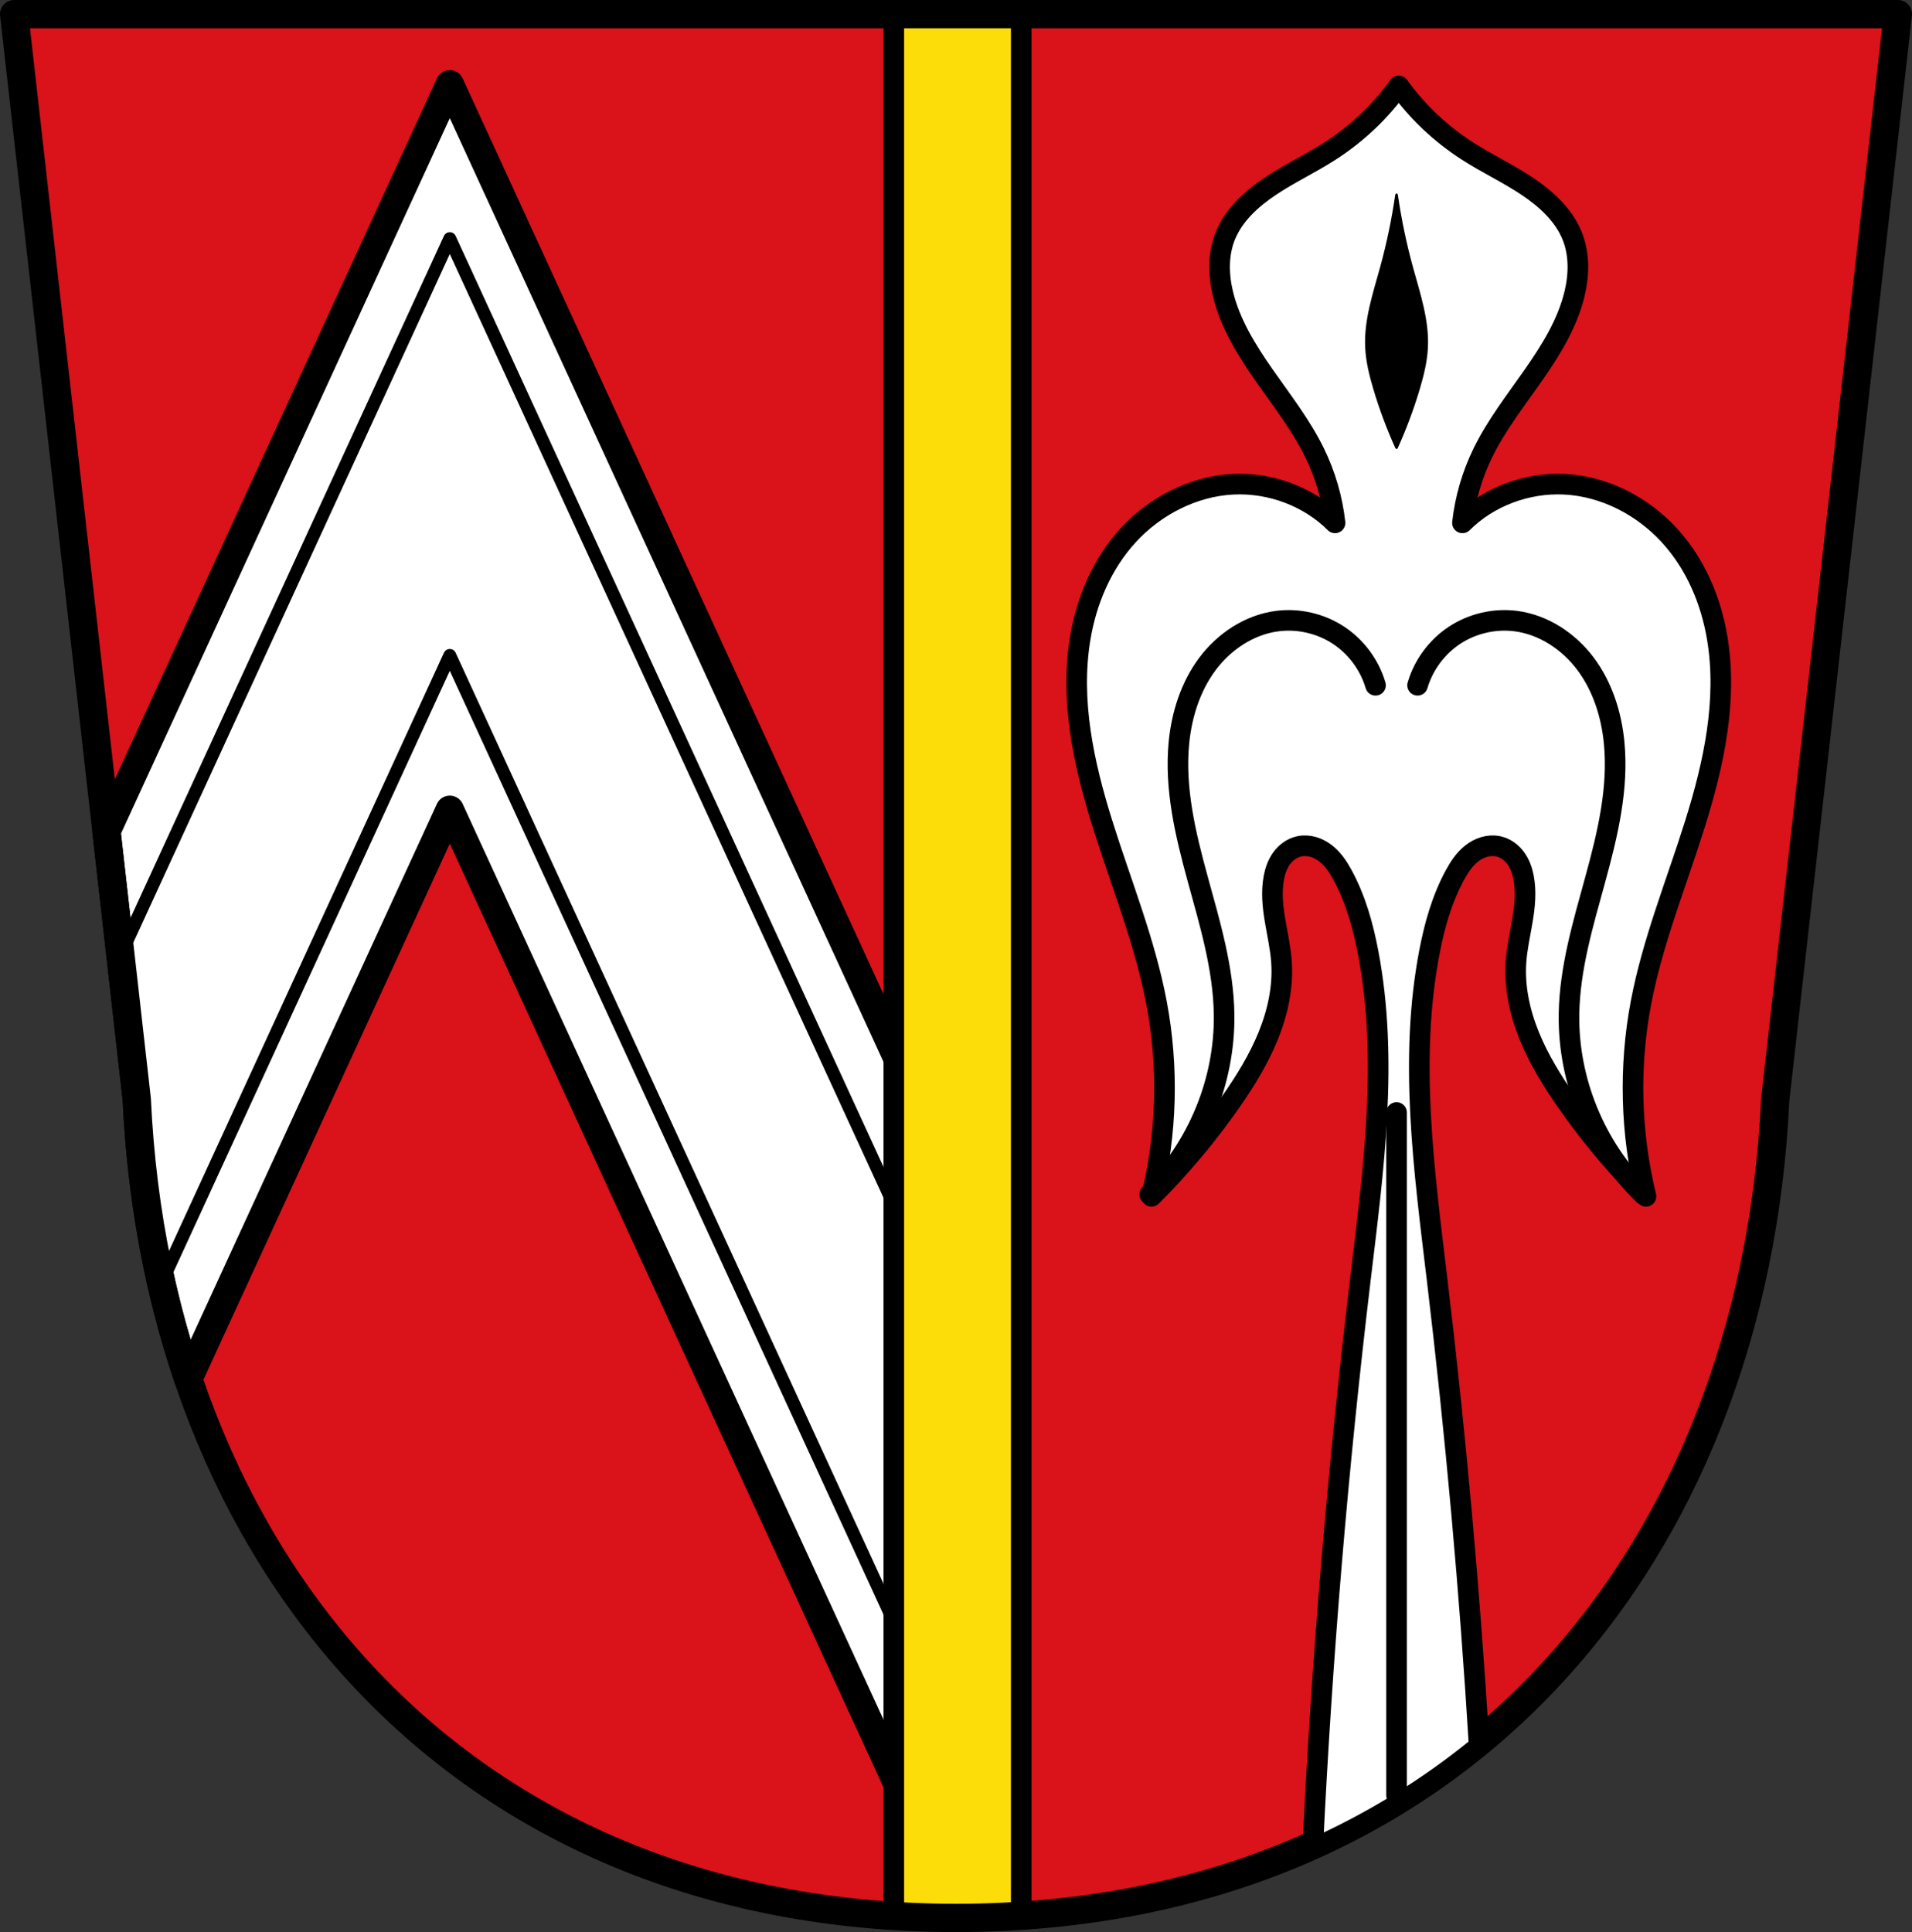 <?xml version="1.0" encoding="UTF-8" standalone="no"?>
<!-- Created with Inkscape (http://www.inkscape.org/) -->

<svg
   xmlns:dc="http://purl.org/dc/elements/1.1/"
   xmlns:cc="http://creativecommons.org/ns#"
   xmlns:rdf="http://www.w3.org/1999/02/22-rdf-syntax-ns#"
   xmlns:svg="http://www.w3.org/2000/svg"
   xmlns="http://www.w3.org/2000/svg"
   xmlns:sodipodi="http://sodipodi.sourceforge.net/DTD/sodipodi-0.dtd"
   xmlns:inkscape="http://www.inkscape.org/namespaces/inkscape"
   width="196.683mm"
   height="198.738mm"
   viewBox="0 0 196.683 198.738"
   version="1.1"
   id="svg1022"
   inkscape:version="0.92.5 (2060ec1f9f, 2020-04-08)"
   sodipodi:docname="DEU Agawang (Kutzenhausen) COA.svg">
  <rect x="0" y="0" width="196.683" height="198.738" fill="#333333" stroke="none"/>
  <defs
     id="defs1016">
    <inkscape:path-effect
       effect="spiro"
       id="path-effect1007"
       is_visible="true" />
    <inkscape:path-effect
       effect="spiro"
       id="path-effect985"
       is_visible="true" />
    <inkscape:path-effect
       effect="spiro"
       id="path-effect960"
       is_visible="true" />
    <inkscape:path-effect
       effect="spiro"
       id="path-effect960-4"
       is_visible="true" />
    <inkscape:path-effect
       effect="spiro"
       id="path-effect985-0"
       is_visible="true" />
    <inkscape:path-effect
       effect="spiro"
       id="path-effect1007-3"
       is_visible="true" />
  </defs>
  <sodipodi:namedview
     id="base"
     pagecolor="#ffffff"
     bordercolor="#666666"
     borderopacity="1.0"
     inkscape:pageopacity="0.0"
     inkscape:pageshadow="2"
     inkscape:zoom="1.0557332"
     inkscape:cx="371.68463"
     inkscape:cy="375.56838"
     inkscape:document-units="mm"
     inkscape:current-layer="layer1"
     showgrid="false"
     inkscape:window-width="1920"
     inkscape:window-height="1046"
     inkscape:window-x="-11"
     inkscape:window-y="-11"
     inkscape:window-maximized="1"
     inkscape:snap-midpoints="true"
     inkscape:snap-smooth-nodes="true"
     fit-margin-top="0"
     fit-margin-left="0"
     fit-margin-right="0"
     fit-margin-bottom="0"
     inkscape:snap-nodes="true" />
  <g
     inkscape:label="Ebene 1"
     inkscape:groupmode="layer"
     id="layer1"
     transform="translate(15.088,-28.77)">
    <path
       style="fill:#da121a;fill-opacity:1;fill-rule:evenodd;stroke:none;stroke-width:2.91;stroke-linecap:round;stroke-linejoin:round;stroke-miterlimit:4;stroke-dasharray:none;stroke-opacity:1"
       d="M 180.14,30.226 167.526,141.871 c -2.187,46.917 -32.643,84.124 -84.271,84.182 h -0.003 C 31.625,225.994 1.168,188.788 -1.019,141.871 L -13.633,30.226 Z"
       id="path10563-0-6-2-7-0-8"
       inkscape:connector-curvature="0"
       sodipodi:nodetypes="ccccccc" />
    <path
       style="fill:#ffffff;stroke:#000000;stroke-width:2.91;stroke-linecap:round;stroke-linejoin:round;stroke-miterlimit:4;stroke-dasharray:none;stroke-opacity:1"
       d="m 31.18,37.439 -35.316,76.84 3.117,27.592 c 0.472,10.121 2.262,19.789 5.294,28.731 L 31.18,112.063 78.466,214.948 v -74.624 z"
       id="path837-7-9"
       inkscape:connector-curvature="0" />
    <path
       style="fill:#ffffff;stroke:#000000;stroke-width:1.323;stroke-linecap:round;stroke-linejoin:round;stroke-miterlimit:4;stroke-dasharray:none;stroke-opacity:1"
       d="m 31.18,53.314 -33.876,73.707 1.678,14.85 c 0.303,6.506 1.152,12.824 2.523,18.884 L 31.18,96.188 78.466,199.073 v -42.874 z"
       id="path837-7-5-4"
       inkscape:connector-curvature="0" />
    <path
       style="fill:#fcdd09;fill-opacity:1;stroke:#000000;stroke-width:8;stroke-linecap:round;stroke-linejoin:round;stroke-miterlimit:4;stroke-dasharray:none;stroke-opacity:1;paint-order:fill markers stroke"
       d="M 346.955 5.5 L 346.955 744.832 C 355.048 745.353 363.288 745.627 371.68 745.637 L 371.689 745.637 C 380.081 745.627 388.321 745.353 396.414 744.832 L 396.414 5.5 L 346.955 5.5 z "
       transform="matrix(0.265,0,0,0.265,-15.088,28.77)"
       id="rect1949" />
    <path
       style="fill:none;fill-rule:evenodd;stroke:#000000;stroke-width:2.91;stroke-linecap:round;stroke-linejoin:round;stroke-miterlimit:4;stroke-dasharray:none;stroke-opacity:1"
       d="M 180.14,30.226 167.526,141.871 c -2.187,46.917 -32.643,84.124 -84.271,84.182 h -0.003 C 31.625,225.994 1.168,188.788 -1.019,141.871 L -13.633,30.226 Z"
       id="path10563-0-6-2-7-0"
       inkscape:connector-curvature="0"
       sodipodi:nodetypes="ccccccc" />
    <path
       style="fill:#ffffff;stroke:#000000;stroke-width:8;stroke-linecap:round;stroke-linejoin:round;stroke-miterlimit:4;stroke-dasharray:none;stroke-opacity:1"
       d="M 542.963 33.355 C 535.852 43.285 526.734 51.92 516.25 58.654 C 508.752 63.47 500.588 67.31 493.174 72.24 C 485.759 77.171 478.946 83.442 475.686 91.447 C 472.792 98.55 472.931 106.509 474.697 113.936 C 477.435 125.444 483.859 135.843 490.738 145.678 C 497.618 155.512 505.087 165.068 510.314 175.775 C 514.497 184.342 517.183 193.562 518.23 202.947 C 508.155 192.861 493.295 187.234 478.654 187.957 C 463.014 188.73 448.242 196.535 437.969 207.73 C 427.696 218.926 421.699 233.266 419.293 247.922 C 415.361 271.868 420.62 296.321 427.889 319.557 C 435.157 342.792 444.479 365.549 448.975 389.406 C 453.642 414.179 452.963 439.843 446.994 464.363 C 458.316 453.06 468.593 440.818 477.666 427.822 C 483.347 419.684 488.58 411.206 492.279 402.102 C 495.979 392.997 498.114 383.212 497.453 373.477 C 497.08 367.978 495.827 362.574 494.922 357.131 C 494.017 351.688 493.461 346.108 494.484 340.684 C 494.989 338.008 495.895 335.358 497.527 333.123 C 499.16 330.888 501.577 329.091 504.379 328.502 C 506.186 328.122 508.094 328.254 509.861 328.775 C 511.628 329.297 513.256 330.2 514.678 331.322 C 517.521 333.567 519.506 336.627 521.197 339.746 C 526.266 349.096 529.118 359.388 531.09 369.73 C 539.033 411.394 533.16 454.154 528.123 496.221 C 519.312 569.815 513.122 643.691 509.557 717.68 C 533.299 707.062 554.877 693.642 574.193 677.83 C 570.493 617.166 565.034 556.599 557.805 496.221 C 552.768 454.154 546.893 411.394 554.836 369.73 C 556.808 359.388 559.66 349.096 564.729 339.746 C 566.419 336.627 568.404 333.567 571.248 331.322 C 572.67 330.2 574.299 329.297 576.066 328.775 C 577.834 328.254 579.744 328.122 581.551 328.502 C 584.352 329.091 586.766 330.888 588.398 333.123 C 590.031 335.358 590.939 338.008 591.443 340.684 C 592.466 346.108 591.911 351.688 591.006 357.131 C 590.101 362.574 588.848 367.978 588.475 373.477 C 587.814 383.212 589.949 392.997 593.648 402.102 C 597.348 411.206 602.58 419.684 608.262 427.822 C 617.335 440.818 627.612 453.06 638.934 464.363 C 632.965 439.843 632.287 414.179 636.955 389.406 C 641.45 365.549 650.771 342.792 658.039 319.557 C 665.307 296.321 670.568 271.868 666.637 247.922 C 664.23 233.266 658.23 218.926 647.957 207.73 C 637.684 196.535 622.914 188.73 607.273 187.957 C 592.632 187.234 577.773 192.861 567.697 202.947 C 568.744 193.562 571.431 184.342 575.613 175.775 C 580.841 165.068 588.308 155.512 595.188 145.678 C 602.067 135.843 608.493 125.444 611.23 113.936 C 612.997 106.509 613.136 98.55 610.242 91.447 C 606.981 83.442 600.167 77.171 592.752 72.24 C 585.337 67.31 577.176 63.47 569.678 58.654 C 559.193 51.92 550.074 43.285 542.963 33.355 z "
       transform="matrix(0.265,0,0,0.265,-15.088,28.77)"
       id="path958" />
    <path
       style="fill:none;stroke:#000000;stroke-width:2.117;stroke-linecap:round;stroke-linejoin:miter;stroke-miterlimit:4;stroke-dasharray:none;stroke-opacity:1"
       d="M 128.571,213.428 V 143.204"
       id="path981"
       inkscape:connector-curvature="0" />
    <path
       style="fill:none;stroke:#000000;stroke-width:2.117;stroke-linecap:round;stroke-linejoin:round;stroke-miterlimit:4;stroke-dasharray:none;stroke-opacity:1"
       d="m -112.389,151.649 c 4.92,-4.798 7.755,-11.664 7.652,-18.536 -0.071,-4.746 -1.466,-9.356 -2.72,-13.934 -1.254,-4.577 -2.388,-9.301 -1.922,-14.024 0.284,-2.878 1.19,-5.739 2.917,-8.058 1.727,-2.32 4.325,-4.055 7.193,-4.424 2.172,-0.28 4.439,0.239 6.273,1.437 1.834,1.198 3.22,3.064 3.838,5.166"
       id="path983"
       inkscape:connector-curvature="0"
       inkscape:path-effect="#path-effect985"
       inkscape:original-d="m -112.38938,151.64862 c 2.55078,-6.17884 6.8947,-11.89439 7.65155,-18.5357 1.06964,-9.38606 -7.05369,-18.82373 -4.64241,-27.95763 1.36673,-5.177159 4.82043,-11.652294 10.110138,-12.482929 3.976313,-0.624395 6.740356,4.401429 10.110137,6.60254"
       sodipodi:nodetypes="caaac"
       transform="translate(215.569,-0.016)" />
    <path
       transform="matrix(-1,0,0,1,41.574,-0.016)"
       style="fill:none;stroke:#000000;stroke-width:2.117;stroke-linecap:round;stroke-linejoin:round;stroke-miterlimit:4;stroke-dasharray:none;stroke-opacity:1"
       d="m -112.389,151.649 c 4.92,-4.798 7.755,-11.664 7.652,-18.536 -0.071,-4.746 -1.466,-9.356 -2.72,-13.934 -1.254,-4.577 -2.388,-9.301 -1.922,-14.024 0.284,-2.878 1.19,-5.739 2.917,-8.058 1.727,-2.32 4.325,-4.055 7.193,-4.424 2.172,-0.28 4.439,0.239 6.273,1.437 1.834,1.198 3.22,3.064 3.838,5.166"
       id="path983-9"
       inkscape:connector-curvature="0"
       inkscape:path-effect="#path-effect985-0"
       inkscape:original-d="m -112.38938,151.64862 c 2.55078,-6.17884 6.8947,-11.89439 7.65155,-18.5357 1.06964,-9.38606 -7.05369,-18.82373 -4.64241,-27.95763 1.36673,-5.177159 4.82043,-11.652294 10.110138,-12.482929 3.976313,-0.624395 6.740356,4.401429 10.110137,6.60254"
       sodipodi:nodetypes="caaac" />
    <path
       style="fill:#000000;stroke:#000000;stroke-width:0.265;stroke-linecap:round;stroke-linejoin:round;stroke-miterlimit:4;stroke-dasharray:none;stroke-opacity:1"
       d="m 128.572,48.812 c -0.363,2.505 -0.88,4.987 -1.548,7.428 -0.742,2.712 -1.68,5.444 -1.548,8.253 0.068,1.439 0.416,2.849 0.826,4.23 0.616,2.078 1.375,4.113 2.27,6.087 0.894,-1.974 1.653,-4.009 2.27,-6.087 0.409,-1.381 0.758,-2.791 0.825,-4.23 0.132,-2.809 -0.806,-5.54 -1.548,-8.253 -0.668,-2.441 -1.185,-4.923 -1.547,-7.428 z"
       id="path1005"
       inkscape:connector-curvature="0" />
  </g>
</svg>
